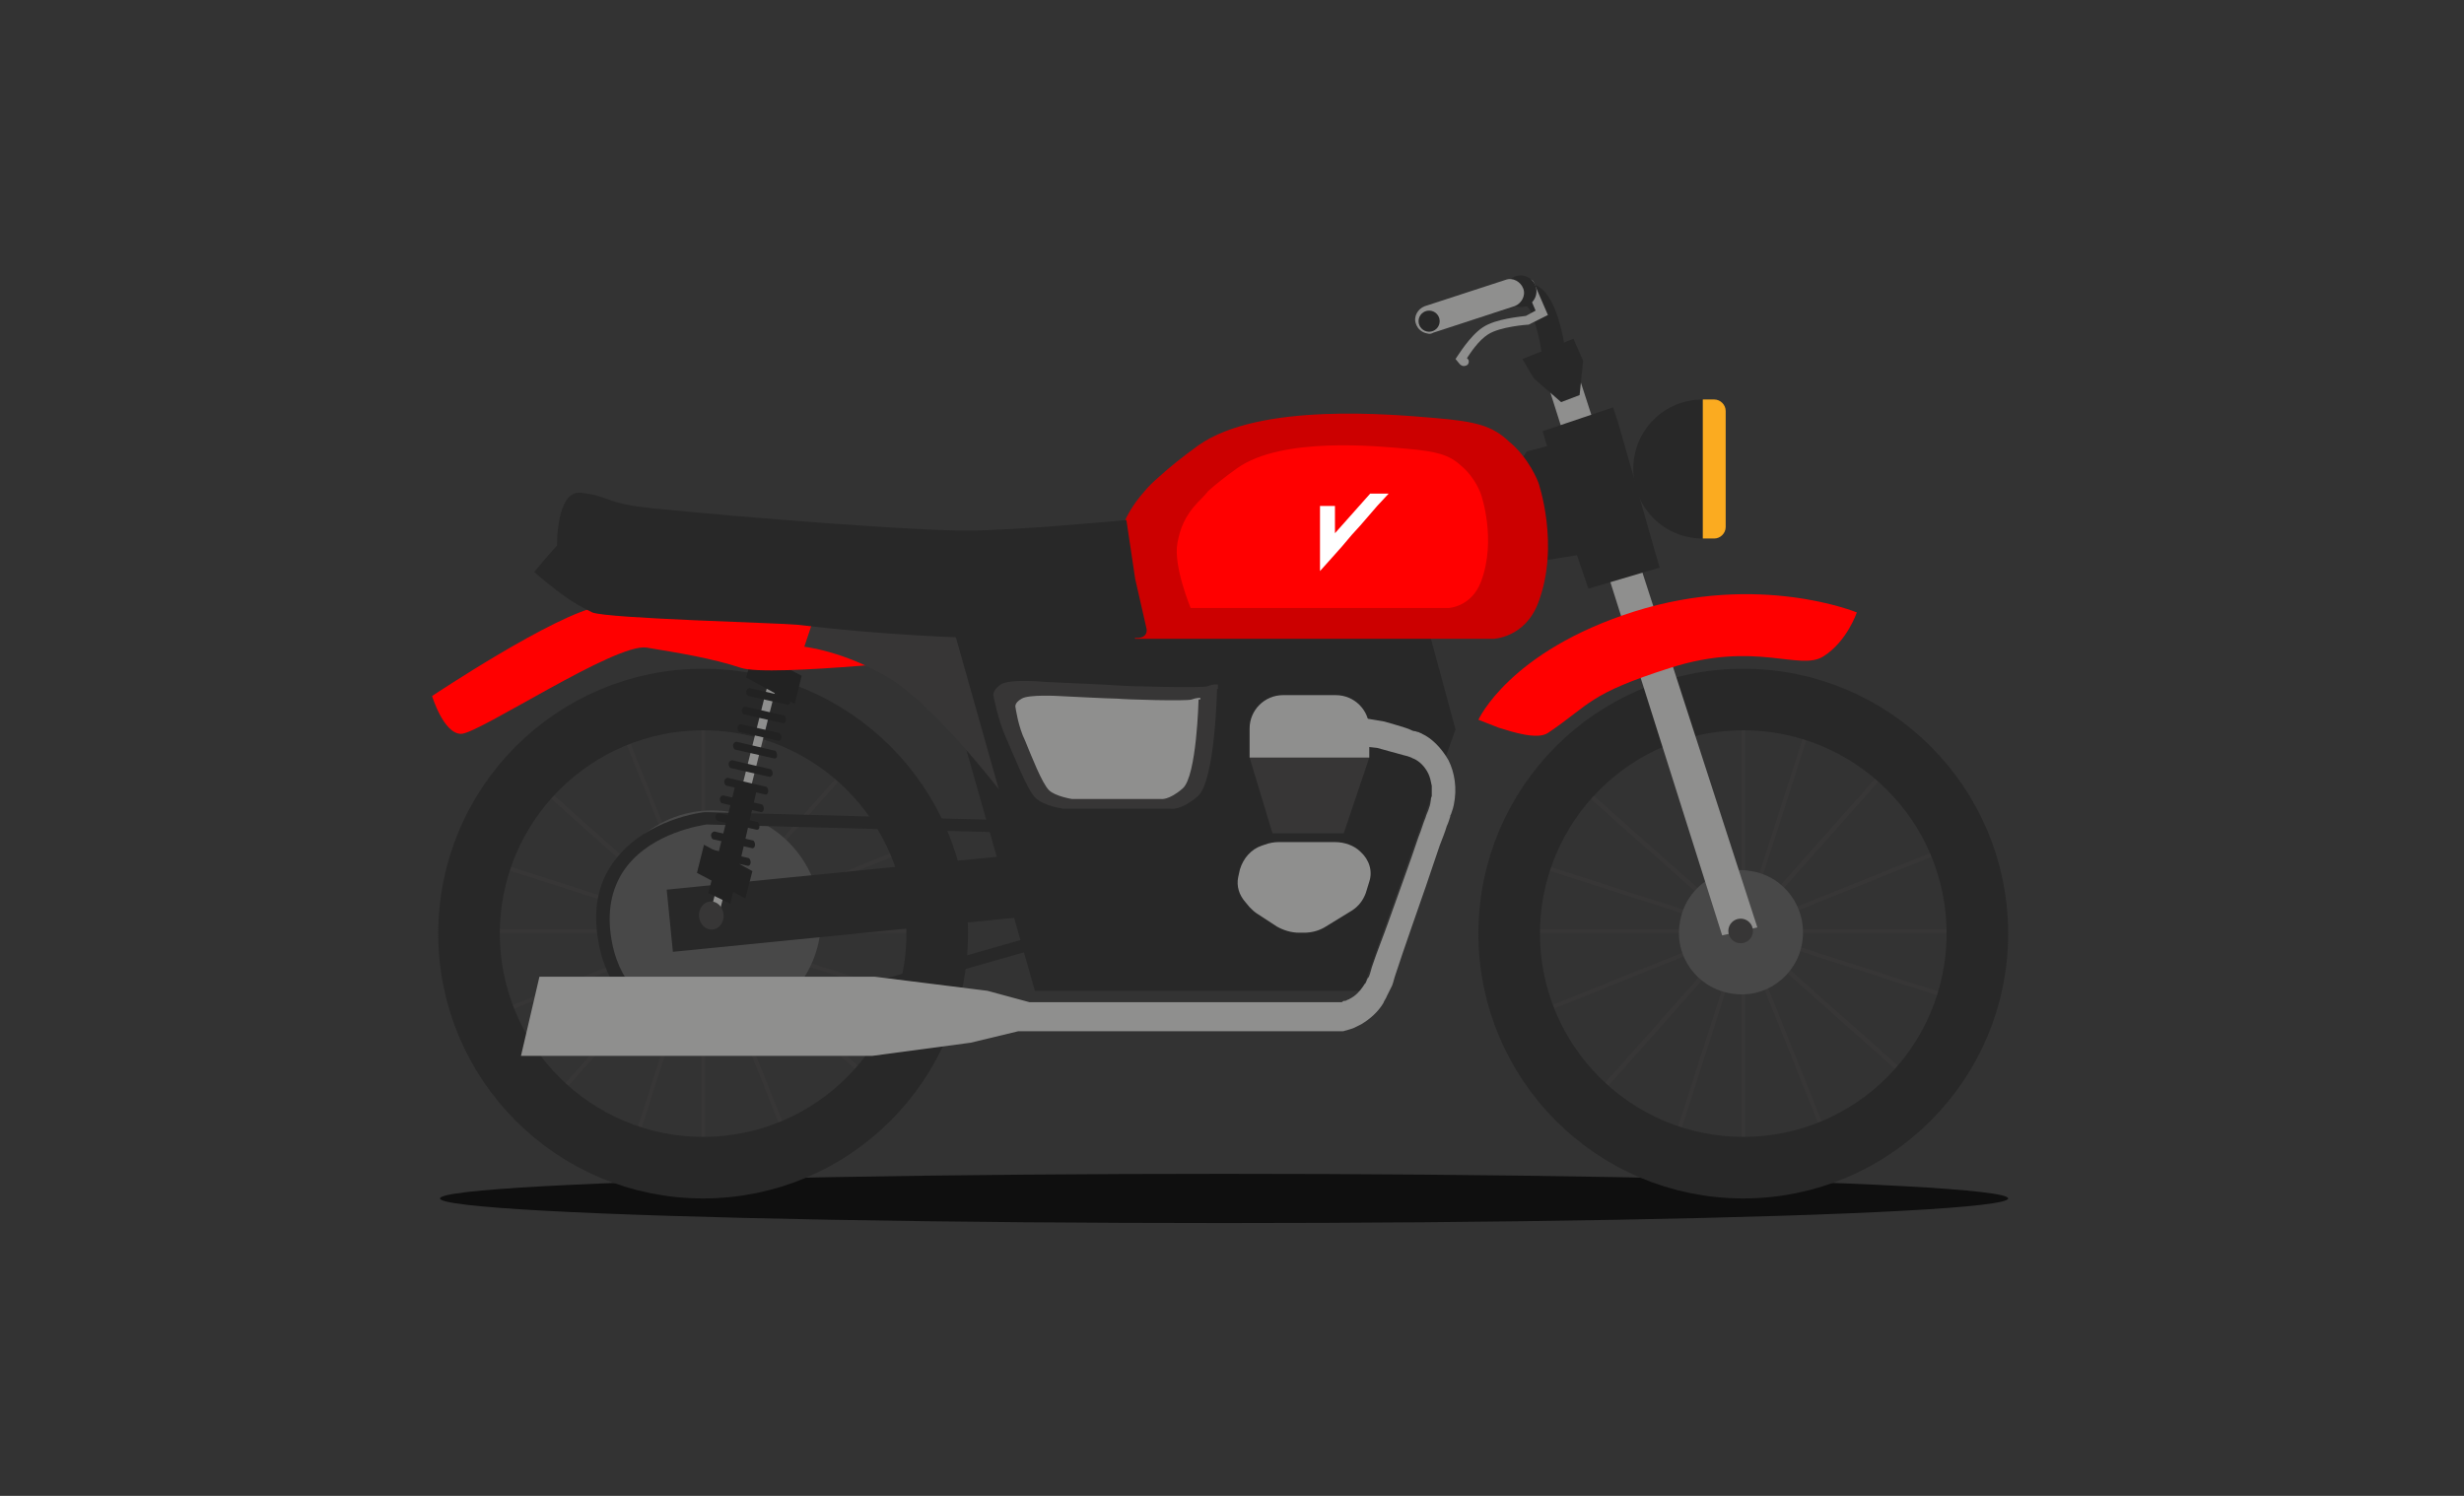 <?xml version="1.0" encoding="utf-8"?>
<!-- Generator: Adobe Illustrator 24.3.0, SVG Export Plug-In . SVG Version: 6.00 Build 0)  -->
<svg version="1.1" id="Layer_1" xmlns="http://www.w3.org/2000/svg" xmlns:xlink="http://www.w3.org/1999/xlink" x="0px" y="0px"
	 viewBox="0 0 280 170" style="enable-background:new 0 0 280 170;" xml:space="preserve">
<rect x="0" y="0" width="280" height="170" fill="#333333" stroke="none"/>
<style type="text/css">
	.st0{opacity:0.7;enable-background:new    ;}
	.st1{fill:#373636;}
	.st2{fill:none;stroke:#282828;stroke-width:7;stroke-miterlimit:10;}
	.st3{fill:#282828;}
	.st4{fill:#FBAB20;}
	.st5{fill:#484848;}
	.st6{fill:#8F8F8E;}
	.st7{fill:#222222;}
	.st8{fill:#B1B2AC;}
	.st9{fill:#FF0000;}
	.st10{fill:#CC0000;}
	.st11{fill:#FFFFFF;}
</style>
<g id="Layer_1_1_">
	<g>
		<ellipse class="st0" cx="139.1" cy="136.2" rx="89.1" ry="2.8"/>
		<g>
			<g>
				<g>
					<path class="st1" d="M79.7,79.6c0-0.4,0.2-0.4,0.2-0.4l0,0c0.2,0,0.2,0.4,0.2,0.4v52.3c0,0.4-0.2,0.4-0.2,0.4l0,0
						c-0.2,0-0.2-0.4-0.2-0.4"/>
					<path class="st1" d="M53.8,106c-0.4,0-0.4-0.2-0.4-0.2l0,0c0-0.2,0.4-0.2,0.4-0.2h52.3c0.4,0,0.4,0.2,0.4,0.2l0,0
						c0,0.2-0.4,0.2-0.4,0.2"/>
					<path class="st1" d="M70,81.6c-0.2-0.4,0-0.5,0-0.5l0,0c0.2-0.1,0.4,0.3,0.4,0.3l19.5,48.5c0.2,0.4,0,0.5,0,0.5l0,0
						c-0.2,0.1-0.4-0.3-0.4-0.3"/>
					<path class="st1" d="M55.8,115.7c-0.4,0.2-0.5,0-0.5,0l0,0c-0.1-0.2,0.3-0.4,0.3-0.4l48.5-19.5c0.4-0.2,0.5,0,0.5,0l0,0
						c0.1,0.2-0.3,0.4-0.3,0.4"/>
					<path class="st1" d="M60.3,88.6c-0.3-0.3-0.2-0.4-0.2-0.4l0,0c0.1-0.2,0.5,0.1,0.5,0.1L99.6,123c0.3,0.3,0.2,0.4,0.2,0.4l0,0
						c-0.1,0.2-0.5-0.1-0.5-0.1"/>
					<path class="st1" d="M62.7,125.5c-0.3,0.3-0.4,0.2-0.4,0.2l0,0c-0.2-0.1,0.1-0.5,0.1-0.5l34.7-39.1c0.3-0.3,0.4-0.2,0.4-0.2
						l0,0c0.2,0.1-0.1,0.5-0.1,0.5"/>
					<path class="st1" d="M60.2,88.6c-0.3-0.3-0.2-0.4-0.2-0.4l0,0c0.1-0.2,0.5,0.1,0.5,0.1L99.5,123c0.3,0.3,0.2,0.4,0.2,0.4l0,0
						c-0.1,0.2-0.5-0.1-0.5-0.1"/>
					<path class="st1" d="M62.7,125.5c-0.3,0.3-0.4,0.2-0.4,0.2l0,0c-0.2-0.1,0.1-0.5,0.1-0.5l34.7-39.1c0.3-0.3,0.4-0.2,0.4-0.2
						l0,0c0.2,0.1-0.1,0.5-0.1,0.5"/>
					<path class="st1" d="M55,98c-0.4-0.1-0.3-0.3-0.3-0.3l0,0c0.1-0.2,0.5-0.1,0.5-0.1l49.8,16c0.4,0.1,0.3,0.3,0.3,0.3l0,0
						c-0.1,0.2-0.5,0.1-0.5,0.1"/>
					<path class="st1" d="M72.1,130.7c-0.1,0.4-0.3,0.3-0.3,0.3l0,0c-0.2-0.1-0.1-0.5-0.1-0.5l16-49.8c0.1-0.4,0.3-0.3,0.3-0.3l0,0
						c0.2,0.1,0.1,0.5,0.1,0.5"/>
				</g>
				<g>
					<path class="st1" d="M197.9,79.6c0-0.4,0.2-0.4,0.2-0.4l0,0c0.2,0,0.2,0.4,0.2,0.4v52.3c0,0.4-0.2,0.4-0.2,0.4l0,0
						c-0.2,0-0.2-0.4-0.2-0.4"/>
					<path class="st1" d="M172,106c-0.4,0-0.4-0.2-0.4-0.2l0,0c0-0.2,0.4-0.2,0.4-0.2h52.3c0.4,0,0.4,0.2,0.4,0.2l0,0
						c0,0.2-0.4,0.2-0.4,0.2"/>
					<path class="st1" d="M188.1,81.6c-0.2-0.4,0-0.5,0-0.5l0,0c0.2-0.1,0.4,0.3,0.4,0.3l19.5,48.5c0.2,0.4,0,0.5,0,0.5l0,0
						c-0.2,0.1-0.4-0.3-0.4-0.3"/>
					<path class="st1" d="M173.9,115.7c-0.4,0.2-0.5,0-0.5,0l0,0c-0.1-0.2,0.3-0.4,0.3-0.4l48.5-19.5c0.4-0.2,0.5,0,0.5,0l0,0
						c0.1,0.2-0.3,0.4-0.3,0.4"/>
					<path class="st1" d="M178.4,88.6c-0.3-0.3-0.2-0.4-0.2-0.4l0,0c0.1-0.2,0.5,0.1,0.5,0.1l39.1,34.7c0.3,0.3,0.2,0.4,0.2,0.4l0,0
						c-0.1,0.2-0.5-0.1-0.5-0.1"/>
					<path class="st1" d="M180.9,125.5c-0.3,0.3-0.4,0.2-0.4,0.2l0,0c-0.2-0.1,0.1-0.5,0.1-0.5l34.7-39.1c0.3-0.3,0.4-0.2,0.4-0.2
						l0,0c0.2,0.1-0.1,0.5-0.1,0.5"/>
					<path class="st1" d="M178.3,88.6c-0.3-0.3-0.2-0.4-0.2-0.4l0,0c0.1-0.2,0.5,0.1,0.5,0.1l39.1,34.7c0.3,0.3,0.2,0.4,0.2,0.4l0,0
						c-0.1,0.2-0.5-0.1-0.5-0.1"/>
					<path class="st1" d="M180.8,125.5c-0.3,0.3-0.4,0.2-0.4,0.2l0,0c-0.2-0.1,0.1-0.5,0.1-0.5l34.7-39.1c0.3-0.3,0.4-0.2,0.4-0.2
						l0,0c0.2,0.1-0.1,0.5-0.1,0.5"/>
					<path class="st1" d="M173.1,98c-0.4-0.1-0.3-0.3-0.3-0.3l0,0c0.1-0.2,0.5-0.1,0.5-0.1l49.8,16c0.4,0.1,0.3,0.3,0.3,0.3l0,0
						c-0.1,0.2-0.5,0.1-0.5,0.1"/>
					<path class="st1" d="M190.3,130.7c-0.1,0.4-0.3,0.3-0.3,0.3l0,0c-0.2-0.1-0.1-0.5-0.1-0.5l16-49.8c0.1-0.4,0.3-0.3,0.3-0.3l0,0
						c0.2,0.1,0.1,0.5,0.1,0.5"/>
				</g>
				<circle class="st2" cx="79.9" cy="106.1" r="26.6"/>
				<circle class="st2" cx="198.1" cy="106.1" r="26.6"/>
				<g>
					<g>
						<g>
							<path class="st3" d="M193.5,61.2c-4.4,0-7.9-3.5-7.9-7.9s3.5-7.9,7.9-7.9V61.2z"/>
							<path class="st4" d="M194.8,61.2h-1.3V45.4h1.3c0.7,0,1.3,0.6,1.3,1.3v13.2C196.1,60.6,195.5,61.2,194.8,61.2z"/>
							<g>
								<path class="st5" d="M204.8,107.1c-0.6,3.8-4.2,6.5-8.1,5.8c-3.8-0.6-6.5-4.2-5.8-8.1c0.6-3.8,4.2-6.5,8.1-5.8
									C202.8,99.6,205.4,103.2,204.8,107.1z"/>
							</g>
							<polygon class="st3" points="105.8,71.1 117.6,112.6 154.8,112.6 165.4,82.9 162.2,71.1 128.1,71 							"/>
							<g>
								<path class="st5" d="M80.9,102.1c1.3,0,2.4,1.1,2.4,2.4c0,1.3-1.1,2.4-2.4,2.4c-1.3,0-2.4-1.1-2.4-2.4
									C78.5,103.2,79.5,102.1,80.9,102.1 M80.9,92.1c-6.8,0-12.4,5.6-12.4,12.4c0,6.8,5.6,12.4,12.4,12.4s12.4-5.6,12.4-12.4
									C93.2,97.6,87.7,92.1,80.9,92.1L80.9,92.1z"/>
								
									<rect x="76" y="98.7" transform="matrix(0.995 -9.909778e-02 9.909778e-02 0.995 -9.639 10.431)" class="st3" width="48.3" height="7.1"/>
								<path class="st3" d="M81.9,117.6c-3.8,0-12.6-1.1-14-11.2c-0.5-3.5,0.2-6.4,2.1-8.8c3.5-4.5,9.8-5.3,10.1-5.3l0.1,0l0.1,0
									l41.3,1.1l0,1.4l-41.3-1.1c-0.6,0.1-6.1,0.9-9.1,4.8c-1.6,2.1-2.2,4.7-1.8,7.7c1.5,11.2,13.1,10.1,14.1,9.9l43.1-12.3
									l0.4,1.4l-43.2,12.3l-0.1,0C83.6,117.6,83,117.6,81.9,117.6z"/>
							</g>
							<g>
								<polygon class="st6" points="81.7,103.9 80.8,103.4 88.5,72.8 89.4,73.3 								"/>
								<polygon class="st7" points="83,102.7 80.5,101.5 83.7,88.7 86.1,89.3 								"/>
								
									<ellipse transform="matrix(0.997 -8.220130e-02 8.220130e-02 0.997 -5.746 7.554)" class="st8" cx="88.9" cy="73.6" rx="1.4" ry="2"/>
								
									<ellipse transform="matrix(0.997 -8.249927e-02 8.249927e-02 0.997 -8.308 7.024)" class="st1" cx="80.8" cy="104" rx="1.4" ry="1.6"/>
								<polygon class="st7" points="90.3,80 84.8,77 85.6,73.9 91.1,76.8 								"/>
								<polygon class="st7" points="84.7,102.1 79.2,99.2 80,96 85.5,99 								"/>
								<g>
									<path class="st7" d="M85,98.4C85,98.4,85,98.4,85,98.4l-4.4-1c-0.2,0-0.3-0.3-0.3-0.5c0-0.2,0.2-0.4,0.4-0.4l4.3,1
										c0.2,0,0.3,0.3,0.3,0.5C85.3,98.2,85.2,98.4,85,98.4z"/>
									<path class="st7" d="M85.5,96.4C85.5,96.4,85.5,96.4,85.5,96.4l-4.4-1c-0.2,0-0.3-0.3-0.3-0.5c0-0.2,0.2-0.4,0.4-0.4l4.3,1
										c0.2,0,0.3,0.3,0.3,0.5C85.8,96.2,85.7,96.4,85.5,96.4z"/>
									<path class="st7" d="M86,94.3C86,94.3,86,94.3,86,94.3l-4.4-1c-0.2,0-0.3-0.3-0.3-0.5c0-0.2,0.2-0.4,0.4-0.4l4.3,1
										c0.2,0,0.3,0.3,0.3,0.5C86.3,94.2,86.2,94.3,86,94.3z"/>
									<path class="st7" d="M86.5,92.3C86.5,92.3,86.5,92.3,86.5,92.3l-4.4-1c-0.2,0-0.3-0.3-0.3-0.5s0.2-0.4,0.4-0.4l4.3,1
										c0.2,0,0.3,0.3,0.3,0.5C86.8,92.1,86.7,92.3,86.5,92.3z"/>
									<path class="st7" d="M87,90.3C87,90.3,87,90.3,87,90.3l-4.4-1c-0.2,0-0.3-0.3-0.3-0.5s0.2-0.4,0.4-0.4l4.3,1
										c0.2,0,0.3,0.3,0.3,0.5C87.3,90.1,87.2,90.3,87,90.3z"/>
									<path class="st7" d="M87.5,88.3C87.5,88.3,87.5,88.3,87.5,88.3l-4.4-1c-0.2,0-0.3-0.3-0.3-0.5c0-0.2,0.2-0.4,0.4-0.4l4.3,1
										c0.2,0,0.3,0.3,0.3,0.5C87.8,88.1,87.7,88.2,87.5,88.3z"/>
									<path class="st7" d="M88,86.2C88,86.2,88,86.2,88,86.2l-4.4-1c-0.2,0-0.3-0.3-0.3-0.5c0-0.2,0.2-0.4,0.4-0.4l4.3,1
										c0.2,0,0.3,0.3,0.3,0.5C88.3,86.1,88.2,86.2,88,86.2z"/>
									<path class="st7" d="M88.5,84.2C88.5,84.2,88.5,84.2,88.5,84.2l-4.4-1c-0.2,0-0.3-0.3-0.3-0.5c0-0.2,0.2-0.4,0.4-0.4l4.3,1
										c0.2,0,0.3,0.3,0.3,0.5C88.8,84,88.7,84.2,88.5,84.2z"/>
									<path class="st7" d="M89,82.2C89,82.2,89,82.2,89,82.2l-4.4-1c-0.2,0-0.3-0.3-0.3-0.5c0-0.2,0.2-0.4,0.4-0.4l4.3,1
										c0.2,0,0.3,0.3,0.3,0.5C89.3,82,89.2,82.2,89,82.2z"/>
									<path class="st7" d="M89.5,80.1C89.5,80.1,89.5,80.1,89.5,80.1l-4.4-1c-0.2,0-0.3-0.3-0.3-0.5c0-0.2,0.2-0.4,0.4-0.4l4.3,1
										c0.2,0,0.3,0.3,0.3,0.5C89.8,80,89.7,80.1,89.5,80.1z"/>
								</g>
							</g>
							<path class="st9" d="M70.8,69.2c0,0,1.3-0.9-2.6-0.3c-5,0.8-19.1,10.2-19.1,10.2s1.3,4.3,3.3,4.3S70,73,73.5,73.6
								c3.6,0.6,7.4,1.2,10.7,2.3s24.8-1.3,24.8-1.3l-1.7-2.5c0,0-26.3-2.6-28.9-2.9C76,68.9,70.8,69.2,70.8,69.2z"/>
							<path class="st1" d="M92.2,71.1l-0.8,2.4c0,0,4.6,0.5,9.7,3.6c5.1,3.1,12.4,12.6,12.4,12.6L108.5,72L92.2,71.1z"/>
							<polygon class="st6" points="195.7,106.3 175.7,43.1 179.2,42.1 199.7,105.4 							"/>
							<polygon class="st3" points="173.5,51.3 175.8,50.7 175.3,49 183.3,46.3 183.9,48.1 188.1,62.8 188.6,64.5 180.5,66.9 
								179.2,63.1 167.9,64.9 172.3,53.1 							"/>
							<g>
								<path class="st10" d="M174.8,68.5c-1.5,4-5.1,4.1-5.1,4.1h-40.7c0,0-2.8-6.6-2.1-10.3c0.4-2.2,1.1-4.1,3.1-6.4
									c0.5-0.6,1-1.1,1.7-1.7c1.2-1.1,2.7-2.3,4.5-3.6c7-4.9,22-3.5,26.8-3.1c4.8,0.4,6.6,0.9,8.5,2.7c2.3,1.9,3.3,4.6,3.3,4.6
									S177.3,61.9,174.8,68.5z"/>
							</g>
							<g>
								<path class="st9" d="M168.3,66.1c-1.1,2.9-3.7,3-3.7,3h-29.3c0,0-2-4.8-1.5-7.4c0.3-1.6,0.8-3,2.3-4.6
									c0.4-0.4,0.8-0.8,1.2-1.3c0.9-0.8,1.9-1.6,3.3-2.6c5.1-3.6,15.9-2.5,19.3-2.2c3.4,0.3,4.8,0.7,6.1,1.9
									c1.7,1.4,2.3,3.3,2.3,3.3S170.1,61.3,168.3,66.1z"/>
							</g>
							<path class="st6" d="M143.4,96.1l0.3-0.1c0.5-0.2,1.1-0.3,1.6-0.3h6.4c1.1,0,2.2,0.4,2.9,1.1l0,0c1,0.9,1.4,2.2,1,3.4
								l-0.4,1.3c-0.3,0.8-0.8,1.5-1.6,2l-3.1,1.9c-0.7,0.4-1.5,0.6-2.3,0.6h-0.6c-0.9,0-1.8-0.3-2.5-0.7l-2.3-1.5
								c-0.3-0.2-0.5-0.4-0.8-0.7l-0.5-0.6c-0.7-0.8-1-1.8-0.8-2.8l0.2-0.9C141.3,97.5,142.2,96.5,143.4,96.1z"/>
							<g>
								<polygon class="st3" points="178.8,38.5 173,40.8 174.3,43 177.4,45.7 179.5,44.9 179.9,41 								"/>
								<path class="st3" d="M176.5,42.1c-0.6-0.1-1.1-0.5-1.2-1.2c-0.3-2.7-1.2-5.7-1.8-6.1c-0.7-0.1-1.1,0-1.4,0l0,0.1l-8.9,2.7
									c-0.7,0.2-1.5-0.1-1.7-0.8c-0.2-0.7,0.1-1.5,0.8-1.7l8.2-2.5c1-0.6,2.7-0.5,3.3-0.4c2.8,0.3,3.8,5.4,4.2,8.5
									c0.1,0.7-0.4,1.4-1.2,1.5C176.7,42.1,176.6,42.1,176.5,42.1z"/>
								<path class="st6" d="M166.3,41.6c-0.1,0-0.3-0.1-0.4-0.2l-0.5-0.6l0.2-0.3c0.1-0.1,1.4-2.3,2.9-3.3c1.5-1,4.3-1.2,4.9-1.3
									l1.1-0.6l-1.2-2.8c-0.1-0.3,0-0.6,0.3-0.7c0.3-0.1,0.6,0,0.7,0.3l1.6,3.7l-2.2,1.1l-0.1,0c0,0-3.1,0.2-4.5,1.1
									c-1.1,0.7-2,2.1-2.4,2.7l0.1,0.1c0.2,0.2,0.1,0.6-0.1,0.7C166.5,41.6,166.4,41.6,166.3,41.6z"/>
								<circle class="st3" cx="172.8" cy="33.1" r="1.8"/>
								<path class="st6" d="M162.2,37.9c-0.6-0.1-1.1-0.5-1.3-1.1c-0.3-0.8,0.2-1.7,1-2l9.2-3c0.8-0.3,1.7,0.2,2,1
									c0.3,0.8-0.2,1.7-1,2l-9.2,3C162.7,37.9,162.5,38,162.2,37.9z"/>
								<circle class="st3" cx="162.4" cy="36.5" r="1.2"/>
							</g>
							<path class="st3" d="M130.3,71.5l-1.3-5.7c0,0,0,0,0,0l0,0l-1-6.7c0,0-12.5,1.2-18.2,1.2c-8,0-34.7-2.3-37.8-2.8
								c-3.1-0.5-3.2-1.2-6-1.5c-2.8-0.3-2.7,6-2.7,6l-0.9,1c0,0,0,0,0,0l-1.7,2c0,0,2.7,2.4,4.9,3.7c0.5,0.3,1.1,0.6,1.7,0.9
								c1.7,0.7,21.4,1.2,23.3,1.4c3.3,0.4,10.7,1.2,20,1.5c12.7,0.5,16.9,0.1,18.4,0C130.5,72.6,130.3,71.5,130.3,71.5z"/>
							<path class="st9" d="M168,81.8c0,0,3.5-7.8,17.7-12.3c14.2-4.5,25.3,0.1,25.3,0.1s-1.1,3.3-3.8,5s-7.7-1.8-17.4,1.3
								c-9.4,3-9,4.1-13.9,7.4c-1.2,0.8-4-0.1-5.6-0.6C169,82.2,168,81.8,168,81.8z"/>
							<path class="st6" d="M61.3,111h0.4h1.2h1.7h2H72h3.3h3.6h20.5l12.8,1.6l4.8,1.3h0.3h0.1c0,0,0,0,0,0h0h0.2h0.6h1h1.1h1.3h11
								h11h5.4c0,0,1.8,0,2.6,0h0.2h0c-0.2,0,0,0-0.1,0l0.1,0l0.3,0l0.3,0c0.1,0,0.1,0,0.2-0.1c0.1-0.1,0.2,0,0.4-0.1
								c0.1-0.1,0.3-0.1,0.4-0.2c0.6-0.3,1.1-0.8,1.5-1.4c0.1-0.2,0.2-0.3,0.3-0.4c0.1-0.2,0.1-0.3,0.2-0.5l0.1-0.1l0.1-0.2l0.1-0.3
								l0.2-0.7c0.6-1.8,1.3-3.5,1.9-5.2c1.2-3.4,2.4-6.6,3.4-9.6c0.3-0.7,0.5-1.5,0.8-2.2c0.1-0.4,0.3-0.7,0.4-1.1
								c0.1-0.2,0.2-0.8,0.2-0.9c0-0.1,0-0.2,0.1-0.4c0-0.1,0-0.3,0-0.4c0-0.3,0-0.5,0-0.8c-0.1-0.5-0.2-1-0.4-1.4
								c-0.4-0.8-1-1.4-1.7-1.7c-0.1,0-0.2-0.1-0.2-0.1c-0.1,0-0.2-0.1-0.3-0.1c-0.2-0.1-0.4-0.1-0.7-0.2c-0.4-0.1-2.9-0.8-2.9-0.8
								l-3.6-0.4l-2.8,0l0.8-3.3l2.8,0.1l3.6,0.6c0,0,2.5,0.7,2.9,0.9c0.2,0.1,0.4,0.2,0.6,0.2c0.1,0,0.2,0.1,0.4,0.1
								c0.1,0.1,0.3,0.1,0.4,0.2c1.1,0.5,2.2,1.6,3,3c0.7,1.4,1,3.2,0.6,5.1l-0.1,0.4l-0.1,0.3l-0.1,0.3l-0.1,0.2l0,0.1
								c-0.1,0.3-0.2,0.7-0.4,1.1c-0.2,0.7-0.5,1.4-0.8,2.2c-1,3-2.1,6.2-3.3,9.6c-0.6,1.7-1.2,3.5-1.8,5.3l-0.2,0.7l-0.1,0.3
								l-0.1,0.2l-0.1,0.2l-0.4,0.8c-0.1,0.3-0.3,0.5-0.4,0.8c-0.6,1-1.5,1.8-2.5,2.4l-0.8,0.4c-0.2,0.1-0.6,0.2-0.9,0.3
								c-0.1,0-0.3,0.1-0.4,0.1l-0.3,0l-0.3,0l-0.1,0c-0.1,0,0.1,0-0.2,0h0h-0.2c-0.9,0-2.6,0-2.6,0h-5.4h-11h-11h-1.4h-1.5H117
								h-0.6h-0.2h0c0,0-0.1,0-0.1,0H116h-0.3l-5.4,1.3L99.1,120h-23h-3.8c0,0-3.5,0-3.4,0c0.1,0-5.5,0-5.5,0h-2h-1.3h-0.7h-0.2
								L61.3,111z"/>
							<circle class="st1" cx="197.8" cy="105.8" r="1.4"/>
							<polygon class="st1" points="142,86.1 155.6,86.1 152.7,94.7 144.6,94.7 							"/>
							<path class="st6" d="M155.6,86.1H142v-3.3c0-2.1,1.7-3.8,3.8-3.8h6c2.1,0,3.8,1.7,3.8,3.8V86.1z"/>
							<g>
								<path class="st1" d="M138.3,78.3c0,0-0.2,10.5-2.2,12.2c-2,1.7-3.1,1.4-3.1,1.4h-12.2c0,0-2.3-0.3-3.2-1.3
									c-0.9-0.9-2.4-4.8-3.3-6.8c-0.9-2-1.4-4.7-1.4-4.7s-0.2-0.6,0.8-1.3c1-0.7,5.1-0.3,5.1-0.3s7,0.3,8.2,0.4
									c1.1,0.1,9.5,0.3,10.2,0.1c0.7-0.3,1.2-0.2,1.2-0.2V78.3z"/>
								<path class="st6" d="M136.2,79.5c0,0-0.2,8.7-1.8,10.1c-1.6,1.4-2.5,1.2-2.5,1.2h-10.1c0,0-1.9-0.3-2.6-1
									c-0.8-0.8-2-3.9-2.7-5.6c-0.8-1.6-1.1-3.8-1.1-3.8s-0.2-0.5,0.7-1c0.8-0.5,4.2-0.3,4.2-0.3s5.8,0.3,6.7,0.3
									c0.9,0.1,7.8,0.3,8.4,0.1c0.5-0.2,1-0.2,1-0.2V79.5z"/>
							</g>
						</g>
					</g>
				</g>
			</g>
		</g>
	</g>
</g>
<polygon class="st11" points="155.7,56.1 151.7,60.6 151.7,57.5 150,57.5 150,64.5 150,64.9 151.7,63 152.5,62.1 153.6,60.8 
	154.6,59.7 156.5,57.5 157.8,56.1 "/>
</svg>
